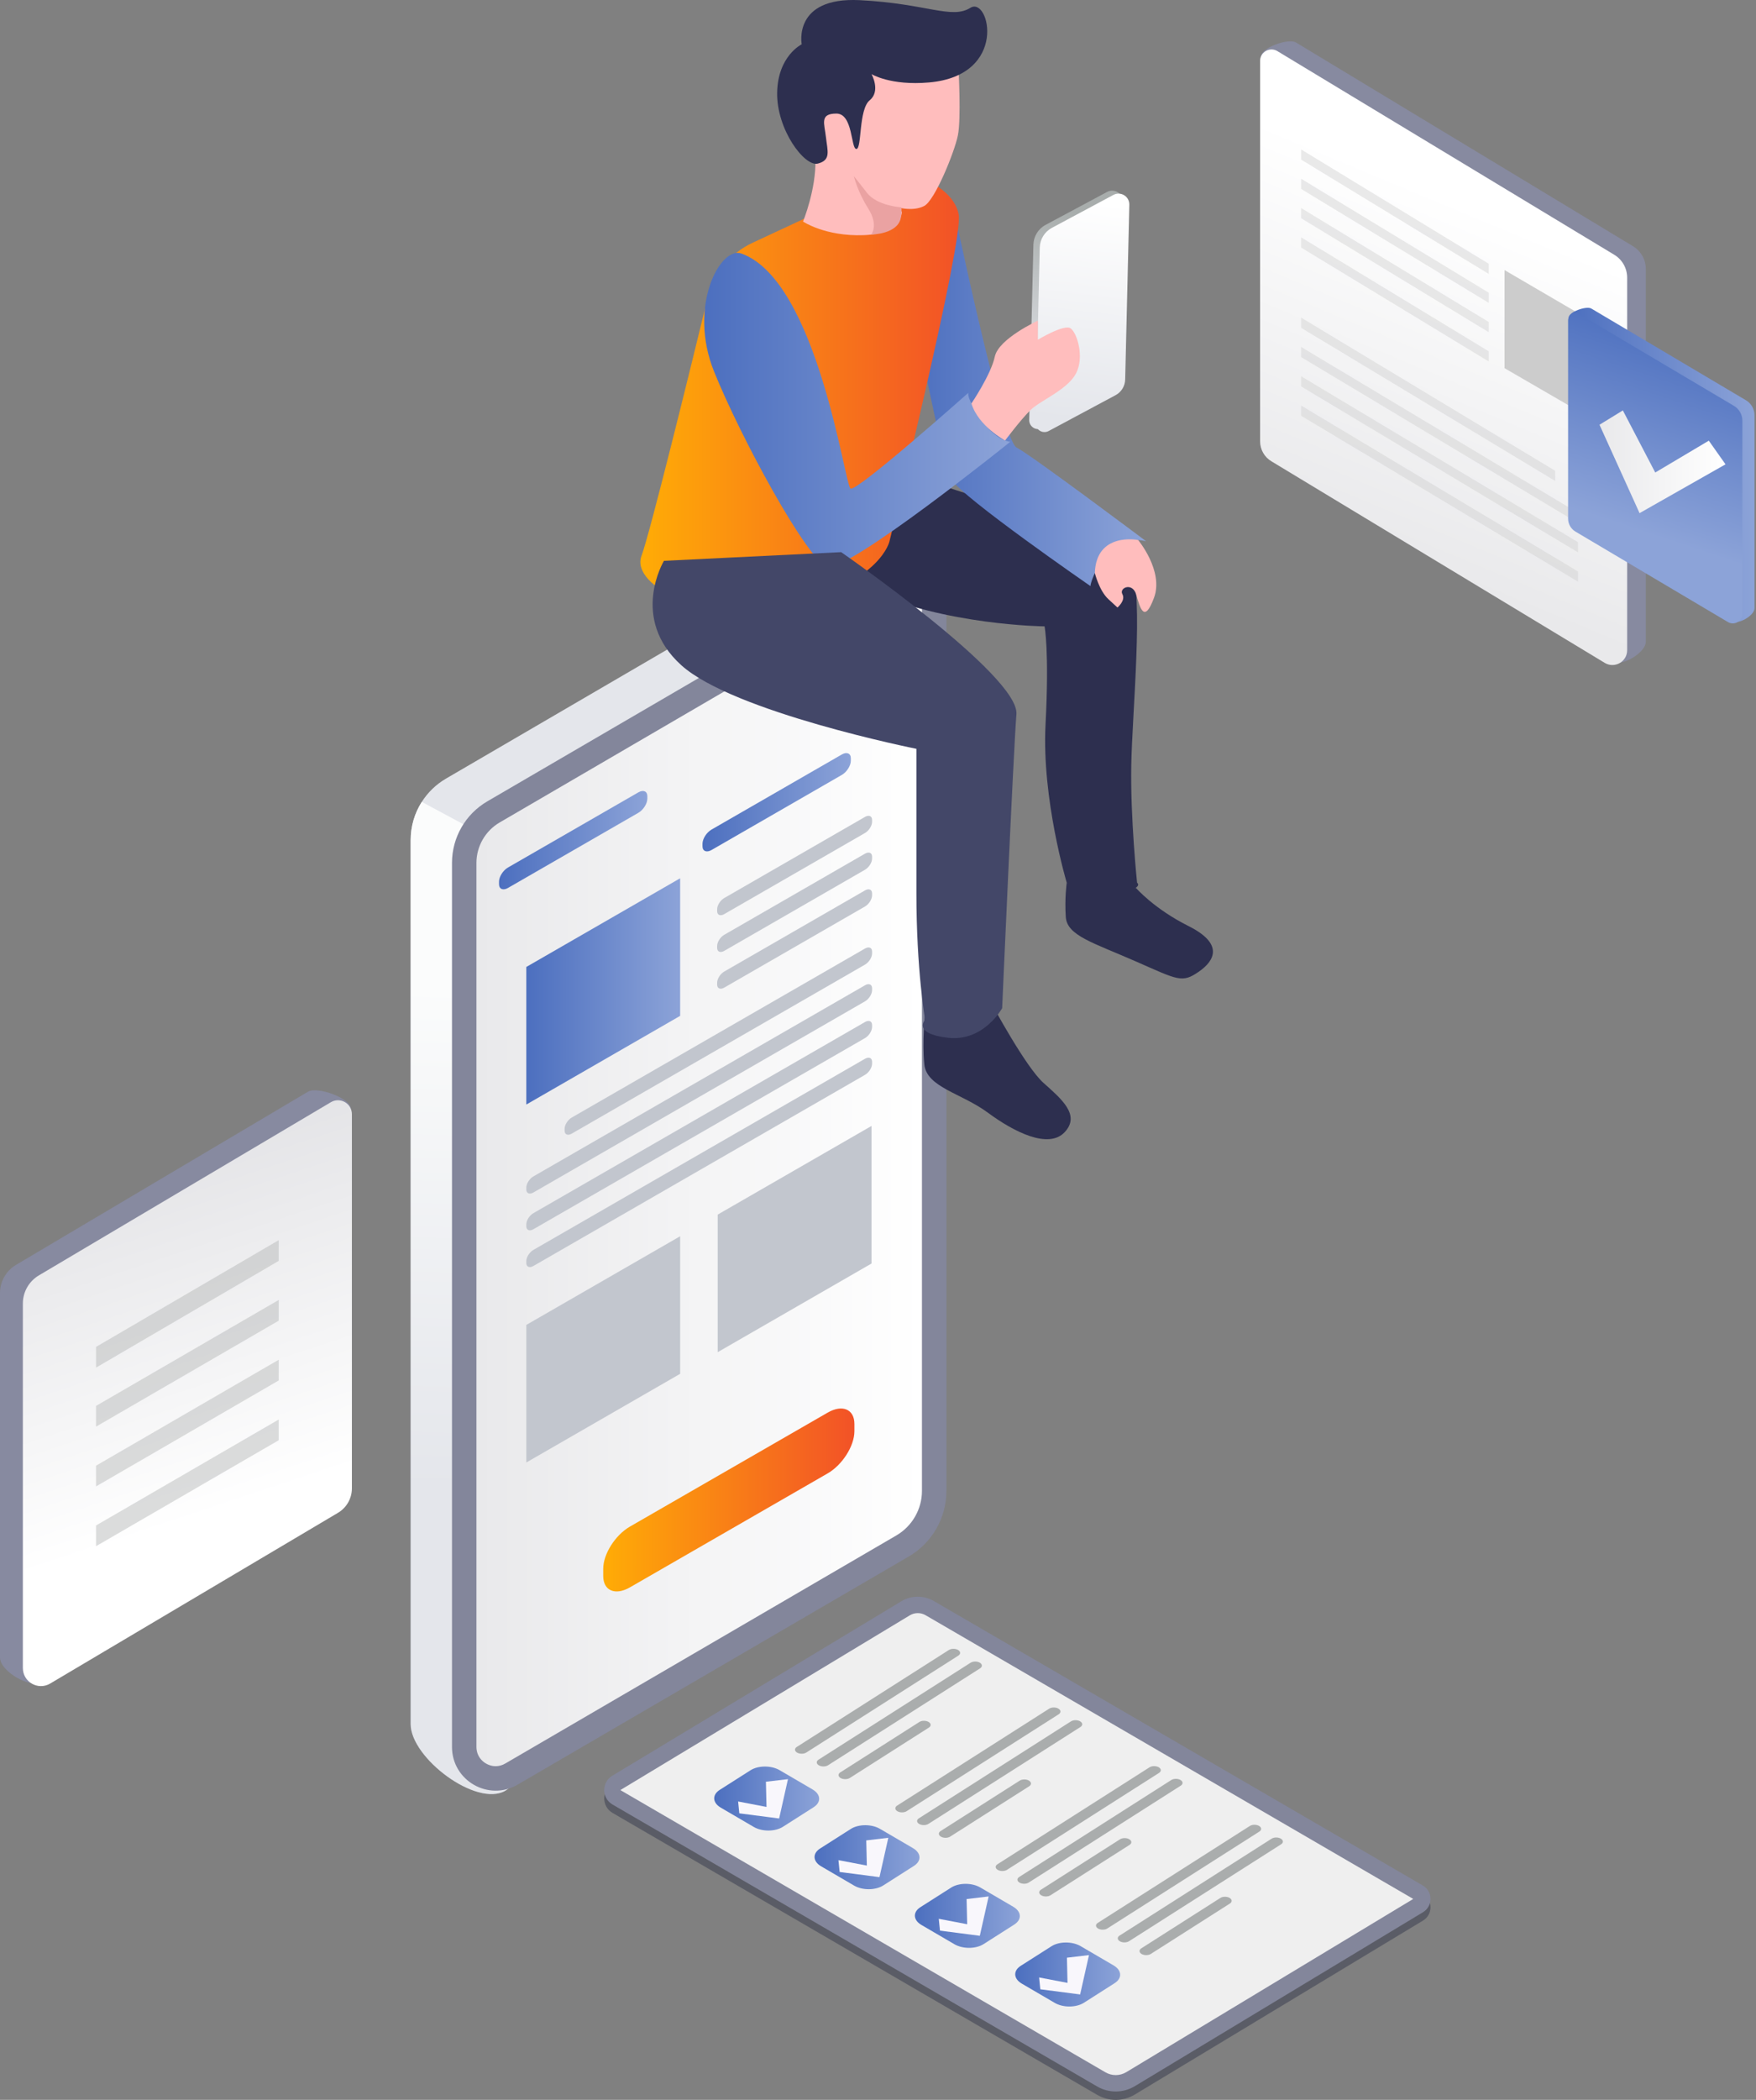 <svg width="369" height="441" viewBox="0 0 369 441" fill="none" xmlns="http://www.w3.org/2000/svg">
<rect x="0" y="0" width="369" height="441" fill="#808080" stroke="none"/>
<path d="M198.138 119.319L190.19 308.324C190.19 314.006 187.18 319.254 182.278 322.11L142.219 350.522L106.22 376.063C100.111 379.625 86.299 369.175 86.299 362.097V176.435C86.299 173.545 87.134 170.762 88.636 168.405C89.895 166.42 91.627 164.735 93.73 163.51L181.481 112.357C185.341 110.102 198.138 114.842 198.138 119.319Z" fill="url(#paint0_linear_1036_1395)"/>
<path d="M142.217 197.208V350.52L106.218 376.061C100.109 379.624 86.297 369.173 86.297 362.095V176.435C86.297 173.545 87.132 170.762 88.635 168.405L142.217 197.208Z" fill="url(#paint1_linear_1036_1395)"/>
<path d="M108.762 374.802L190.955 326.893C195.857 324.035 198.873 318.788 198.873 313.111V122.147C198.873 117.676 194.023 114.888 190.16 117.14L102.407 168.292C97.808 170.972 94.98 175.896 94.98 181.218V366.884C94.98 373.956 102.651 378.365 108.762 374.802Z" fill="#83869B"/>
<path d="M104.16 370.926C102.216 370.926 100.117 369.381 100.117 366.884V181.218C100.117 177.737 101.985 174.484 104.993 172.731L192.748 121.581C192.899 121.494 193.003 121.483 193.069 121.483C193.202 121.483 193.736 121.6 193.736 122.149V313.113C193.736 316.946 191.678 320.526 188.368 322.456L106.174 370.365C105.535 370.736 104.857 370.926 104.16 370.926Z" fill="url(#paint2_linear_1036_1395)"/>
<path d="M142.924 213.346L110.598 231.969V203.074L142.924 184.451V213.346Z" fill="url(#paint3_linear_1036_1395)"/>
<path d="M142.924 288.521L110.598 307.143V278.25L142.924 259.628V288.521Z" fill="#C2C6CE"/>
<path d="M183.141 265.354L150.814 283.976V255.083L183.141 236.461V265.354Z" fill="#C2C6CE"/>
<path d="M176.901 162.742L149.509 178.521C148.47 179.119 147.62 178.76 147.62 177.72V177.205C147.62 176.166 148.47 174.826 149.509 174.228L176.901 158.449C177.94 157.851 178.79 158.21 178.79 159.25V159.764C178.79 160.804 177.94 162.144 176.901 162.742Z" fill="url(#paint4_linear_1036_1395)"/>
<path d="M134.141 170.701L106.749 186.48C105.71 187.079 104.86 186.719 104.86 185.68V185.165C104.86 184.126 105.71 182.786 106.749 182.187L134.141 166.408C135.181 165.81 136.031 166.17 136.031 167.209V167.724C136.031 168.763 135.181 170.103 134.141 170.701Z" fill="url(#paint5_linear_1036_1395)"/>
<path d="M181.77 174.938L152.184 191.981C151.366 192.453 150.698 192.169 150.698 191.351V190.946C150.698 190.128 151.366 189.076 152.184 188.604L181.77 171.561C182.588 171.09 183.256 171.373 183.256 172.191V172.596C183.256 173.414 182.588 174.468 181.77 174.938Z" fill="#C2C6CE"/>
<path d="M181.77 182.657L152.184 199.7C151.366 200.172 150.698 199.888 150.698 199.07V198.665C150.698 197.847 151.366 196.795 152.184 196.324L181.77 179.28C182.588 178.809 183.256 179.093 183.256 179.91V180.315C183.256 181.131 182.588 182.186 181.77 182.657Z" fill="#C2C6CE"/>
<path d="M181.77 190.374L152.184 207.418C151.366 207.889 150.698 207.605 150.698 206.788V206.382C150.698 205.565 151.366 204.512 152.184 204.041L181.77 186.997C182.588 186.526 183.256 186.81 183.256 187.628V188.033C183.256 188.849 182.588 189.903 181.77 190.374Z" fill="#C2C6CE"/>
<path d="M181.771 202.58L120.13 238.086C119.313 238.558 118.645 238.274 118.645 237.456V237.051C118.645 236.233 119.313 235.181 120.13 234.71L181.771 199.203C182.588 198.731 183.256 199.015 183.256 199.833V200.238C183.256 201.056 182.588 202.108 181.771 202.58Z" fill="#C2C6CE"/>
<path d="M181.77 210.297L112.084 250.441C111.266 250.913 110.598 250.629 110.598 249.811V249.406C110.598 248.588 111.266 247.536 112.084 247.064L181.77 206.92C182.588 206.449 183.256 206.733 183.256 207.55V207.955C183.256 208.773 182.588 209.826 181.77 210.297Z" fill="#C2C6CE"/>
<path d="M181.77 218.014L112.084 258.159C111.266 258.63 110.598 258.346 110.598 257.528V257.123C110.598 256.306 111.266 255.253 112.084 254.782L181.77 214.637C182.588 214.166 183.256 214.45 183.256 215.268V215.673C183.256 216.491 182.588 217.545 181.77 218.014Z" fill="#C2C6CE"/>
<path d="M181.77 225.731L112.084 265.876C111.266 266.347 110.598 266.063 110.598 265.246V264.84C110.598 264.023 111.266 262.97 112.084 262.499L181.77 222.355C182.588 221.883 183.256 222.167 183.256 222.985V223.39C183.256 224.208 182.588 225.262 181.77 225.731Z" fill="#C2C6CE"/>
<path d="M173.926 309.429L132.377 333.365C129.288 335.144 126.761 334.073 126.761 330.984V329.454C126.761 326.365 129.288 322.382 132.377 320.603L173.926 296.668C177.015 294.888 179.542 295.96 179.542 299.049V300.578C179.542 303.667 177.015 307.65 173.926 309.429Z" fill="url(#paint6_linear_1036_1395)"/>
<path d="M272.321 8.915L343.06 51.654C344.788 52.66 345.851 54.509 345.851 56.508V134.752C345.851 137.148 340.572 140.183 338.502 138.977L271.145 95.108C269.642 94.232 268.717 92.623 268.717 90.884L264.977 11.861C264.978 10.012 270.724 7.985 272.321 8.915Z" fill="#878AA0"/>
<path d="M268.395 10.718L339.135 53.456C340.863 54.463 341.925 56.312 341.925 58.311V136.555C341.925 138.951 339.328 140.445 337.256 139.239L267.22 96.909C265.717 96.034 264.792 94.425 264.792 92.686V12.788C264.793 10.939 266.798 9.787 268.395 10.718Z" fill="url(#paint7_linear_1036_1395)"/>
<g opacity="0.75">
<g opacity="0.75">
<path opacity="0.75" d="M273.414 31.386V33.519L312.853 57.537V55.404L273.414 31.386Z" fill="#CCCCCC"/>
</g>
<g opacity="0.75">
<path opacity="0.75" d="M273.414 37.541V39.675L312.853 63.613V61.48L273.414 37.541Z" fill="#CCCCCC"/>
</g>
<g opacity="0.75">
<path opacity="0.75" d="M273.414 43.696V45.829L312.853 69.769V67.636L273.414 43.696Z" fill="#CCCCCC"/>
</g>
<g opacity="0.75">
<path opacity="0.75" d="M273.414 49.852V51.985L312.853 75.924V73.79L273.414 49.852Z" fill="#CCCCCC"/>
</g>
</g>
<g opacity="0.75">
<g opacity="0.75">
<path opacity="0.75" d="M273.414 66.711V68.845L326.809 101.01V98.877L273.414 66.711Z" fill="#CCCCCC"/>
</g>
<g opacity="0.75">
<path opacity="0.75" d="M273.414 72.866V74.999L331.606 109.85V107.717L273.414 72.866Z" fill="#CCCCCC"/>
</g>
<g opacity="0.75">
<path opacity="0.75" d="M273.414 79.022V81.155L331.606 116.006V113.873L273.414 79.022Z" fill="#CCCCCC"/>
</g>
<g opacity="0.75">
<path opacity="0.75" d="M273.414 85.176V87.31L331.606 122.162V120.027L273.414 85.176Z" fill="#CCCCCC"/>
</g>
</g>
<path d="M334.985 67.714V88.234L316.16 77.323V56.723L334.985 67.714Z" fill="#CCCCCC"/>
<path d="M128.719 380.736L230.56 439.95C233.009 441.373 236.04 441.349 238.464 439.885L299.026 403.349C301.15 402.068 301.124 398.981 298.981 397.736L196.24 337.999C194.118 336.764 191.491 336.787 189.39 338.054L128.671 374.684C126.381 376.065 126.408 379.392 128.719 380.736Z" fill="#5A5C66"/>
<path d="M128.719 378.978L230.56 438.192C233.009 439.615 236.04 439.591 238.464 438.127L299.026 401.591C301.15 400.31 301.124 397.223 298.981 395.978L196.24 336.241C194.118 335.007 191.491 335.029 189.39 336.297L128.671 372.926C126.381 374.307 126.408 377.635 128.719 378.978Z" fill="#83869B"/>
<path d="M234.458 435.795C233.697 435.795 232.948 435.594 232.291 435.211L130.453 375.997C130.417 375.962 130.415 375.915 130.426 375.897L191.172 339.249C191.682 338.941 192.267 338.779 192.863 338.779C193.441 338.779 194.008 338.933 194.507 339.222L296.975 398.802L236.683 435.175C236.011 435.58 235.241 435.795 234.458 435.795Z" fill="#EFEFEF"/>
<path d="M170.972 379.542L164.519 383.653C162.888 384.692 160.146 384.704 158.394 383.682L151.463 379.631C149.711 378.609 149.613 376.936 151.243 375.898L157.697 371.788C159.328 370.748 162.07 370.736 163.821 371.759L170.753 375.809C172.505 376.832 172.603 378.503 170.972 379.542Z" fill="url(#paint8_linear_1036_1395)"/>
<path d="M201.395 347.695L169.43 368.059C168.915 368.386 168.044 368.39 167.494 368.068C166.941 367.746 166.911 367.215 167.424 366.887L199.389 346.523C199.903 346.196 200.774 346.192 201.325 346.514C201.877 346.836 201.909 347.368 201.395 347.695Z" fill="#AAADAD"/>
<path d="M205.967 350.366L174.002 370.73C173.488 371.057 172.616 371.062 172.066 370.739C171.514 370.417 171.484 369.886 171.996 369.558L203.961 349.194C204.476 348.867 205.347 348.863 205.897 349.185C206.449 349.509 206.481 350.039 205.967 350.366Z" fill="#AAADAD"/>
<path d="M195.199 362.811L178.575 373.401C178.061 373.728 177.19 373.733 176.639 373.41C176.087 373.088 176.057 372.557 176.569 372.229L193.193 361.639C193.708 361.312 194.579 361.308 195.129 361.63C195.681 361.952 195.712 362.484 195.199 362.811Z" fill="#AAADAD"/>
<path d="M155.356 380.825L163.726 381.908L165.582 373.645L160.949 374.191L161.073 379.482L155.106 378.338L155.356 380.825Z" fill="#F9F7FC"/>
<path d="M192.057 391.86L185.604 395.971C183.973 397.01 181.231 397.022 179.479 396L172.548 391.949C170.796 390.927 170.698 389.254 172.328 388.216L178.782 384.105C180.413 383.066 183.155 383.054 184.906 384.077L191.838 388.127C193.589 389.149 193.688 390.821 192.057 391.86Z" fill="url(#paint9_linear_1036_1395)"/>
<path d="M222.48 360.013L190.515 380.377C190 380.704 189.129 380.708 188.579 380.386C188.026 380.064 187.996 379.533 188.509 379.205L220.474 358.841C220.988 358.514 221.859 358.509 222.41 358.831C222.962 359.154 222.994 359.686 222.48 360.013Z" fill="#AAADAD"/>
<path d="M227.052 362.684L195.087 383.048C194.573 383.375 193.701 383.379 193.151 383.057C192.599 382.735 192.568 382.204 193.081 381.876L225.046 361.512C225.56 361.185 226.432 361.18 226.982 361.503C227.534 361.826 227.566 362.357 227.052 362.684Z" fill="#AAADAD"/>
<path d="M216.285 375.129L199.661 385.719C199.147 386.046 198.276 386.05 197.725 385.728C197.173 385.406 197.143 384.875 197.655 384.547L214.279 373.956C214.794 373.63 215.665 373.625 216.215 373.947C216.767 374.269 216.798 374.802 216.285 375.129Z" fill="#AAADAD"/>
<path d="M176.44 393.142L184.81 394.225L186.666 385.963L182.033 386.509L182.157 391.799L176.19 390.656L176.44 393.142Z" fill="#F9F7FC"/>
<path d="M213.14 404.178L206.687 408.289C205.056 409.328 202.314 409.34 200.562 408.317L193.631 404.267C191.879 403.244 191.781 401.572 193.411 400.534L199.865 396.423C201.496 395.384 204.238 395.372 205.989 396.394L212.921 400.445C214.672 401.467 214.771 403.138 213.14 404.178Z" fill="url(#paint10_linear_1036_1395)"/>
<path d="M243.563 372.33L211.598 392.695C211.083 393.021 210.212 393.026 209.662 392.704C209.109 392.382 209.079 391.851 209.592 391.522L241.557 371.158C242.071 370.832 242.942 370.827 243.493 371.149C244.045 371.471 244.077 372.004 243.563 372.33Z" fill="#AAADAD"/>
<path d="M248.135 375.001L216.17 395.366C215.656 395.692 214.784 395.697 214.234 395.375C213.682 395.053 213.651 394.522 214.164 394.194L246.129 373.829C246.643 373.503 247.515 373.498 248.065 373.82C248.617 374.142 248.649 374.675 248.135 375.001Z" fill="#AAADAD"/>
<path d="M237.368 387.446L220.744 398.037C220.23 398.363 219.359 398.368 218.808 398.046C218.256 397.724 218.226 397.193 218.738 396.865L235.362 386.274C235.877 385.947 236.748 385.943 237.298 386.265C237.85 386.587 237.881 387.12 237.368 387.446Z" fill="#AAADAD"/>
<path d="M197.524 405.46L205.894 406.543L207.75 398.28L203.117 398.826L203.241 404.117L197.274 402.974L197.524 405.46Z" fill="#F9F7FC"/>
<path d="M234.224 416.495L227.771 420.606C226.14 421.645 223.398 421.657 221.646 420.635L214.715 416.585C212.963 415.562 212.865 413.889 214.495 412.852L220.949 408.741C222.58 407.702 225.322 407.69 227.073 408.712L234.005 412.762C235.756 413.785 235.855 415.456 234.224 416.495Z" fill="url(#paint11_linear_1036_1395)"/>
<path d="M264.647 384.648L232.681 405.012C232.167 405.339 231.296 405.344 230.746 405.022C230.193 404.699 230.163 404.168 230.676 403.84L262.641 383.476C263.155 383.149 264.026 383.145 264.577 383.467C265.129 383.789 265.161 384.322 264.647 384.648Z" fill="#AAADAD"/>
<path d="M269.219 387.319L237.254 407.683C236.74 408.01 235.868 408.015 235.318 407.693C234.766 407.37 234.735 406.839 235.248 406.511L267.213 386.147C267.727 385.82 268.599 385.816 269.149 386.138C269.701 386.46 269.733 386.993 269.219 387.319Z" fill="#AAADAD"/>
<path d="M258.452 399.764L241.828 410.355C241.314 410.681 240.443 410.686 239.892 410.364C239.34 410.041 239.31 409.511 239.822 409.182L256.446 398.592C256.96 398.265 257.832 398.261 258.382 398.583C258.934 398.905 258.965 399.437 258.452 399.764Z" fill="#AAADAD"/>
<path d="M218.608 417.778L226.978 418.861L228.834 410.598L224.201 411.144L224.325 416.435L218.358 415.291L218.608 417.778Z" fill="#F9F7FC"/>
<path d="M64.737 229.265L3.415 265.614C1.3 266.845 0 269.107 0 271.554V348.097C0 351.029 6.457 354.741 8.991 353.265L66.174 315.534C68.013 314.462 69.144 312.496 69.144 310.366L73.719 232.869C73.721 230.607 66.692 228.128 64.737 229.265Z" fill="#878AA0"/>
<path d="M69.54 231.47L8.217 267.82C6.103 269.05 4.803 271.312 4.803 273.76V350.302C4.803 353.234 7.981 355.061 10.514 353.586L70.976 317.739C72.816 316.668 73.946 314.701 73.946 312.571V234.003C73.948 231.743 71.495 230.333 69.54 231.47Z" fill="url(#paint12_linear_1036_1395)"/>
<g opacity="0.75">
<g opacity="0.75">
<path opacity="0.75" d="M58.572 260.453V264.803L20.179 287.22V282.868L58.572 260.453Z" fill="#AAADAD"/>
</g>
<g opacity="0.75">
<path opacity="0.75" d="M58.572 273.006V277.358L20.179 299.615V295.263L58.572 273.006Z" fill="#AAADAD"/>
</g>
<g opacity="0.75">
<path opacity="0.75" d="M58.572 285.56V289.912L20.179 312.169V307.817L58.572 285.56Z" fill="#AAADAD"/>
</g>
<g opacity="0.75">
<path opacity="0.75" d="M58.572 298.116V302.465L20.179 324.722V320.37L58.572 298.116Z" fill="#AAADAD"/>
</g>
</g>
<path d="M334.391 64.796L366.872 84.049C367.992 84.701 368.68 85.899 368.68 87.195V127.738C368.68 129.291 365.259 131.257 363.918 130.476L333.63 110.49C332.656 109.923 332.057 108.88 332.057 107.753L329.634 66.705C329.633 65.507 333.355 64.192 334.391 64.796Z" fill="url(#paint13_linear_1036_1395)"/>
<path d="M331.848 65.963L364.329 85.216C365.449 85.868 366.136 87.066 366.136 88.362V128.905C366.136 130.458 364.453 131.426 363.111 130.644L331.087 111.657C330.112 111.09 329.514 110.048 329.514 108.92V67.306C329.514 66.107 330.812 65.361 331.848 65.963Z" fill="url(#paint14_linear_1036_1395)"/>
<path d="M336.112 89.203L344.532 107.766L362.593 97.514L359.081 92.547L347.825 99.236L341.021 86.193L336.112 89.203Z" fill="url(#paint15_linear_1036_1395)"/>
<path d="M208.362 210.749C208.362 210.749 215.476 224.016 219.243 227.393C223.009 230.77 227.109 234.147 223.732 237.766C220.356 241.385 213.119 237.766 207.571 233.666C202.023 229.566 194.718 228.358 194.236 223.535C193.753 218.71 194.395 212.952 194.395 212.952L208.362 210.749Z" fill="#2D2F4F"/>
<path d="M196.62 101.58C196.62 101.58 235.091 113.324 237.722 119.195C240.355 125.067 237.925 149.567 237.722 160.703C237.52 171.839 238.94 185.375 238.94 185.375C238.94 185.375 240.761 186.62 234.079 187.835C227.397 189.051 224.158 185.375 224.158 185.375C224.158 185.375 218.894 167.79 219.704 152.2C220.514 136.61 219.502 131.547 219.502 131.547C219.502 131.547 198.547 131.336 182.316 123.907C166.082 116.479 196.62 101.58 196.62 101.58Z" fill="#2D2F4F"/>
<path d="M199.991 41.875C199.991 41.875 210.524 92.411 213.596 93.971C216.668 95.531 240.842 113.67 240.842 113.67C240.842 113.67 234.864 112.001 232.004 116.763C229.144 121.524 229.144 123.087 229.144 123.087C229.144 123.087 202.028 104.368 199.99 100.728C197.951 97.09 191.714 64.338 191.714 64.338L199.991 41.875Z" fill="url(#paint16_linear_1036_1395)"/>
<path d="M158.134 50.993C153.417 53.192 149.957 57.412 148.725 62.469C144.897 78.173 136.595 111.938 134.797 116.763C132.44 123.082 148.5 131.496 166.846 126.769C185.191 122.041 186.916 113.67 186.916 113.67C186.916 113.67 202.481 50.786 201.457 45.053C200.433 39.319 191.421 35.428 187.531 37.271C184.828 38.549 168.104 46.346 158.134 50.993Z" fill="url(#paint17_linear_1036_1395)"/>
<path d="M155.797 53.243C151.349 51.648 144.521 64.304 150.05 78.025C155.579 91.747 169.6 117.602 173.808 118.985C178.016 120.369 212.311 92.771 212.311 92.771C212.311 92.771 209.443 92.771 206.167 88.061C202.89 83.352 203.503 82.479 203.503 82.479C203.503 82.479 179.952 103.42 178.722 102.602C177.495 101.781 171.784 58.977 155.797 53.243Z" fill="url(#paint18_linear_1036_1395)"/>
<path d="M230.068 120.354C230.068 120.354 230.975 124.043 232.896 125.817C234.818 127.59 234.818 127.59 234.818 127.59C234.818 127.59 236.591 126.112 235.853 124.781C235.113 123.451 237.979 122.19 238.764 124.889C239.55 127.589 240.436 131.138 242.507 125.52C244.575 119.902 239.166 113.409 239.166 113.409C239.166 113.409 230.343 111.639 230.068 120.354Z" fill="#FFBDBD"/>
<path d="M235.105 79.087L235.979 42.376C236.021 40.633 234.166 39.492 232.629 40.315L219.71 47.23C218.173 48.051 217.198 49.638 217.156 51.379L216.28 88.201C216.246 89.634 217.77 90.573 219.034 89.895L233.079 82.377C234.298 81.726 235.071 80.469 235.105 79.087Z" fill="url(#paint19_linear_1036_1395)"/>
<path d="M236.44 79.708L237.314 42.997C237.356 41.254 235.501 40.112 233.964 40.936L221.045 47.85C219.508 48.672 218.533 50.258 218.491 52L217.615 88.822C217.581 90.255 219.105 91.194 220.369 90.516L234.414 82.998C235.633 82.347 236.407 81.09 236.44 79.708Z" fill="url(#paint20_linear_1036_1395)"/>
<path d="M204.128 84.739C204.128 84.739 208.241 78.676 209.044 74.9C209.844 71.124 218.088 67.346 218.088 67.346V71.351C218.088 71.351 223.579 68.031 224.954 68.947C226.328 69.863 227.929 75.014 226.099 78.447C224.268 81.881 218.66 84.079 216.598 86.07C214.539 88.061 211.207 92.511 211.207 92.511C211.207 92.511 205.623 89.543 204.128 84.739Z" fill="#FFBDBD"/>
<path d="M238.677 186.442C238.677 186.442 242.459 190.839 249.75 194.485C257.042 198.131 255.421 201.64 251.91 204.071C248.401 206.501 247.587 205.825 238.677 201.911C229.769 197.997 224.232 196.511 223.963 192.596C223.693 188.682 224.158 185.377 224.158 185.377C224.158 185.377 230.979 188.797 238.677 186.442Z" fill="#2D2F4F"/>
<path d="M201.423 14.523C201.423 14.523 202.004 24.915 201.281 28.456C200.558 31.998 196.449 42.093 194.213 43.255C191.978 44.417 189.051 43.633 189.051 43.633L189.507 44.559C189.507 44.559 189.49 49.106 181.449 49.39C173.408 49.673 168.746 46.529 168.746 46.529C168.746 46.529 171.517 39.794 171.356 33.438C171.196 27.082 172.755 11.386 179.617 9.105C186.479 6.824 201.423 14.523 201.423 14.523Z" fill="#FFBDBD"/>
<path d="M195.227 17.316C187.112 18.028 183.139 15.565 183.139 15.565C183.139 15.565 185.126 19.116 182.76 21.053C180.394 22.991 181.136 31.29 179.955 31.286C178.774 31.282 179.287 23.834 175.742 23.852C172.196 23.871 173.237 25.912 173.561 28.823C173.887 31.735 174.674 33.626 171.867 34.352C169.06 35.077 163.171 27.19 163.309 19.453C163.447 11.717 168.471 9.306 168.471 9.306C168.471 9.306 166.533 -0.674 180.663 0.036C194.793 0.746 199.944 4.121 203.921 1.638C207.9 -0.848 212.002 15.846 195.227 17.316Z" fill="#2D2F4F"/>
<path d="M189.291 43.535C189.291 43.535 184.279 43.221 182.174 40.483C180.069 37.746 179.422 37.002 179.422 37.002C179.422 37.002 180.196 40.247 182.445 43.792C184.694 47.338 183.064 49.265 183.064 49.265C183.064 49.265 188.9 49.219 189.333 45.509C189.598 43.222 189.291 43.535 189.291 43.535Z" fill="#EAA2A2"/>
<path d="M139.521 117.78C139.521 117.78 132.232 129.837 143.165 139.703C154.098 149.569 192.569 157.263 192.569 157.263C192.569 157.263 192.567 171.557 192.569 187.635C192.571 203.713 194.392 214.16 194.392 214.16C194.392 214.16 191.659 217.079 199.202 217.948C206.743 218.816 210.591 211.729 210.591 211.729C210.591 211.729 212.941 158.106 213.588 149.991C214.235 141.876 176.756 115.959 176.756 115.959L139.521 117.78Z" fill="#434768"/>
<defs>
<linearGradient id="paint0_linear_1036_1395" x1="140.296" y1="314.386" x2="141.854" y2="179.313" gradientUnits="userSpaceOnUse">
<stop offset="0.016" stop-color="#A4A6B6"/>
<stop offset="1" stop-color="#E4E6EB"/>
</linearGradient>
<linearGradient id="paint1_linear_1036_1395" x1="115.924" y1="207.885" x2="112.752" y2="313.471" gradientUnits="userSpaceOnUse">
<stop stop-color="#FBFCFC"/>
<stop offset="1" stop-color="#E4E6EB"/>
</linearGradient>
<linearGradient id="paint2_linear_1036_1395" x1="100.118" y1="246.204" x2="193.736" y2="246.204" gradientUnits="userSpaceOnUse">
<stop stop-color="#E9E9EB"/>
<stop offset="1" stop-color="white"/>
</linearGradient>
<linearGradient id="paint3_linear_1036_1395" x1="110.597" y1="208.21" x2="142.924" y2="208.21" gradientUnits="userSpaceOnUse">
<stop stop-color="#4C6FBF"/>
<stop offset="1" stop-color="#8CA3D8"/>
</linearGradient>
<linearGradient id="paint4_linear_1036_1395" x1="147.619" y1="168.485" x2="178.79" y2="168.485" gradientUnits="userSpaceOnUse">
<stop stop-color="#4C6FBF"/>
<stop offset="1" stop-color="#8CA3D8"/>
</linearGradient>
<linearGradient id="paint5_linear_1036_1395" x1="104.86" y1="176.444" x2="136.031" y2="176.444" gradientUnits="userSpaceOnUse">
<stop stop-color="#4C6FBF"/>
<stop offset="1" stop-color="#8CA3D8"/>
</linearGradient>
<linearGradient id="paint6_linear_1036_1395" x1="126.76" y1="315.016" x2="179.542" y2="315.016" gradientUnits="userSpaceOnUse">
<stop stop-color="#FFAC06"/>
<stop offset="1" stop-color="#F25227"/>
</linearGradient>
<linearGradient id="paint7_linear_1036_1395" x1="286.855" y1="114.319" x2="315.29" y2="46.135" gradientUnits="userSpaceOnUse">
<stop stop-color="#E9E9EB"/>
<stop offset="1" stop-color="white"/>
</linearGradient>
<linearGradient id="paint8_linear_1036_1395" x1="150.083" y1="377.72" x2="172.134" y2="377.72" gradientUnits="userSpaceOnUse">
<stop stop-color="#4C6FBF"/>
<stop offset="1" stop-color="#8CA3D8"/>
</linearGradient>
<linearGradient id="paint9_linear_1036_1395" x1="171.168" y1="390.038" x2="193.219" y2="390.038" gradientUnits="userSpaceOnUse">
<stop stop-color="#4C6FBF"/>
<stop offset="1" stop-color="#8CA3D8"/>
</linearGradient>
<linearGradient id="paint10_linear_1036_1395" x1="192.251" y1="402.356" x2="214.302" y2="402.356" gradientUnits="userSpaceOnUse">
<stop stop-color="#4C6FBF"/>
<stop offset="1" stop-color="#8CA3D8"/>
</linearGradient>
<linearGradient id="paint11_linear_1036_1395" x1="213.335" y1="414.673" x2="235.386" y2="414.673" gradientUnits="userSpaceOnUse">
<stop stop-color="#4C6FBF"/>
<stop offset="1" stop-color="#8CA3D8"/>
</linearGradient>
<linearGradient id="paint12_linear_1036_1395" x1="22.111" y1="240.433" x2="47.606" y2="316.916" gradientUnits="userSpaceOnUse">
<stop stop-color="#E2E2E5"/>
<stop offset="1" stop-color="white"/>
</linearGradient>
<linearGradient id="paint13_linear_1036_1395" x1="329.633" y1="97.648" x2="368.68" y2="97.648" gradientUnits="userSpaceOnUse">
<stop stop-color="#4C6FBF"/>
<stop offset="1" stop-color="#8CA3D8"/>
</linearGradient>
<linearGradient id="paint14_linear_1036_1395" x1="356.969" y1="70.71" x2="343.466" y2="111.221" gradientUnits="userSpaceOnUse">
<stop stop-color="#4C6FBF"/>
<stop offset="1" stop-color="#8CA3D8"/>
</linearGradient>
<linearGradient id="paint15_linear_1036_1395" x1="336.113" y1="96.979" x2="362.593" y2="96.979" gradientUnits="userSpaceOnUse">
<stop stop-color="#E9E9EB"/>
<stop offset="1" stop-color="white"/>
</linearGradient>
<linearGradient id="paint16_linear_1036_1395" x1="191.715" y1="82.48" x2="240.842" y2="82.48" gradientUnits="userSpaceOnUse">
<stop stop-color="#4C6FBF"/>
<stop offset="1" stop-color="#8CA3D8"/>
</linearGradient>
<linearGradient id="paint17_linear_1036_1395" x1="134.565" y1="82.478" x2="201.505" y2="82.478" gradientUnits="userSpaceOnUse">
<stop stop-color="#FFAC06"/>
<stop offset="1" stop-color="#F25227"/>
</linearGradient>
<linearGradient id="paint18_linear_1036_1395" x1="147.984" y1="86.071" x2="212.311" y2="86.071" gradientUnits="userSpaceOnUse">
<stop stop-color="#4C6FBF"/>
<stop offset="1" stop-color="#8CA3D8"/>
</linearGradient>
<linearGradient id="paint19_linear_1036_1395" x1="226.682" y1="44.449" x2="225.689" y2="81.835" gradientUnits="userSpaceOnUse">
<stop stop-color="#A8ADAC"/>
<stop offset="1" stop-color="#E4E6EB"/>
</linearGradient>
<linearGradient id="paint20_linear_1036_1395" x1="230.174" y1="42.403" x2="224.882" y2="88.202" gradientUnits="userSpaceOnUse">
<stop stop-color="white"/>
<stop offset="1" stop-color="#E4E6EB"/>
</linearGradient>
</defs>
</svg>

